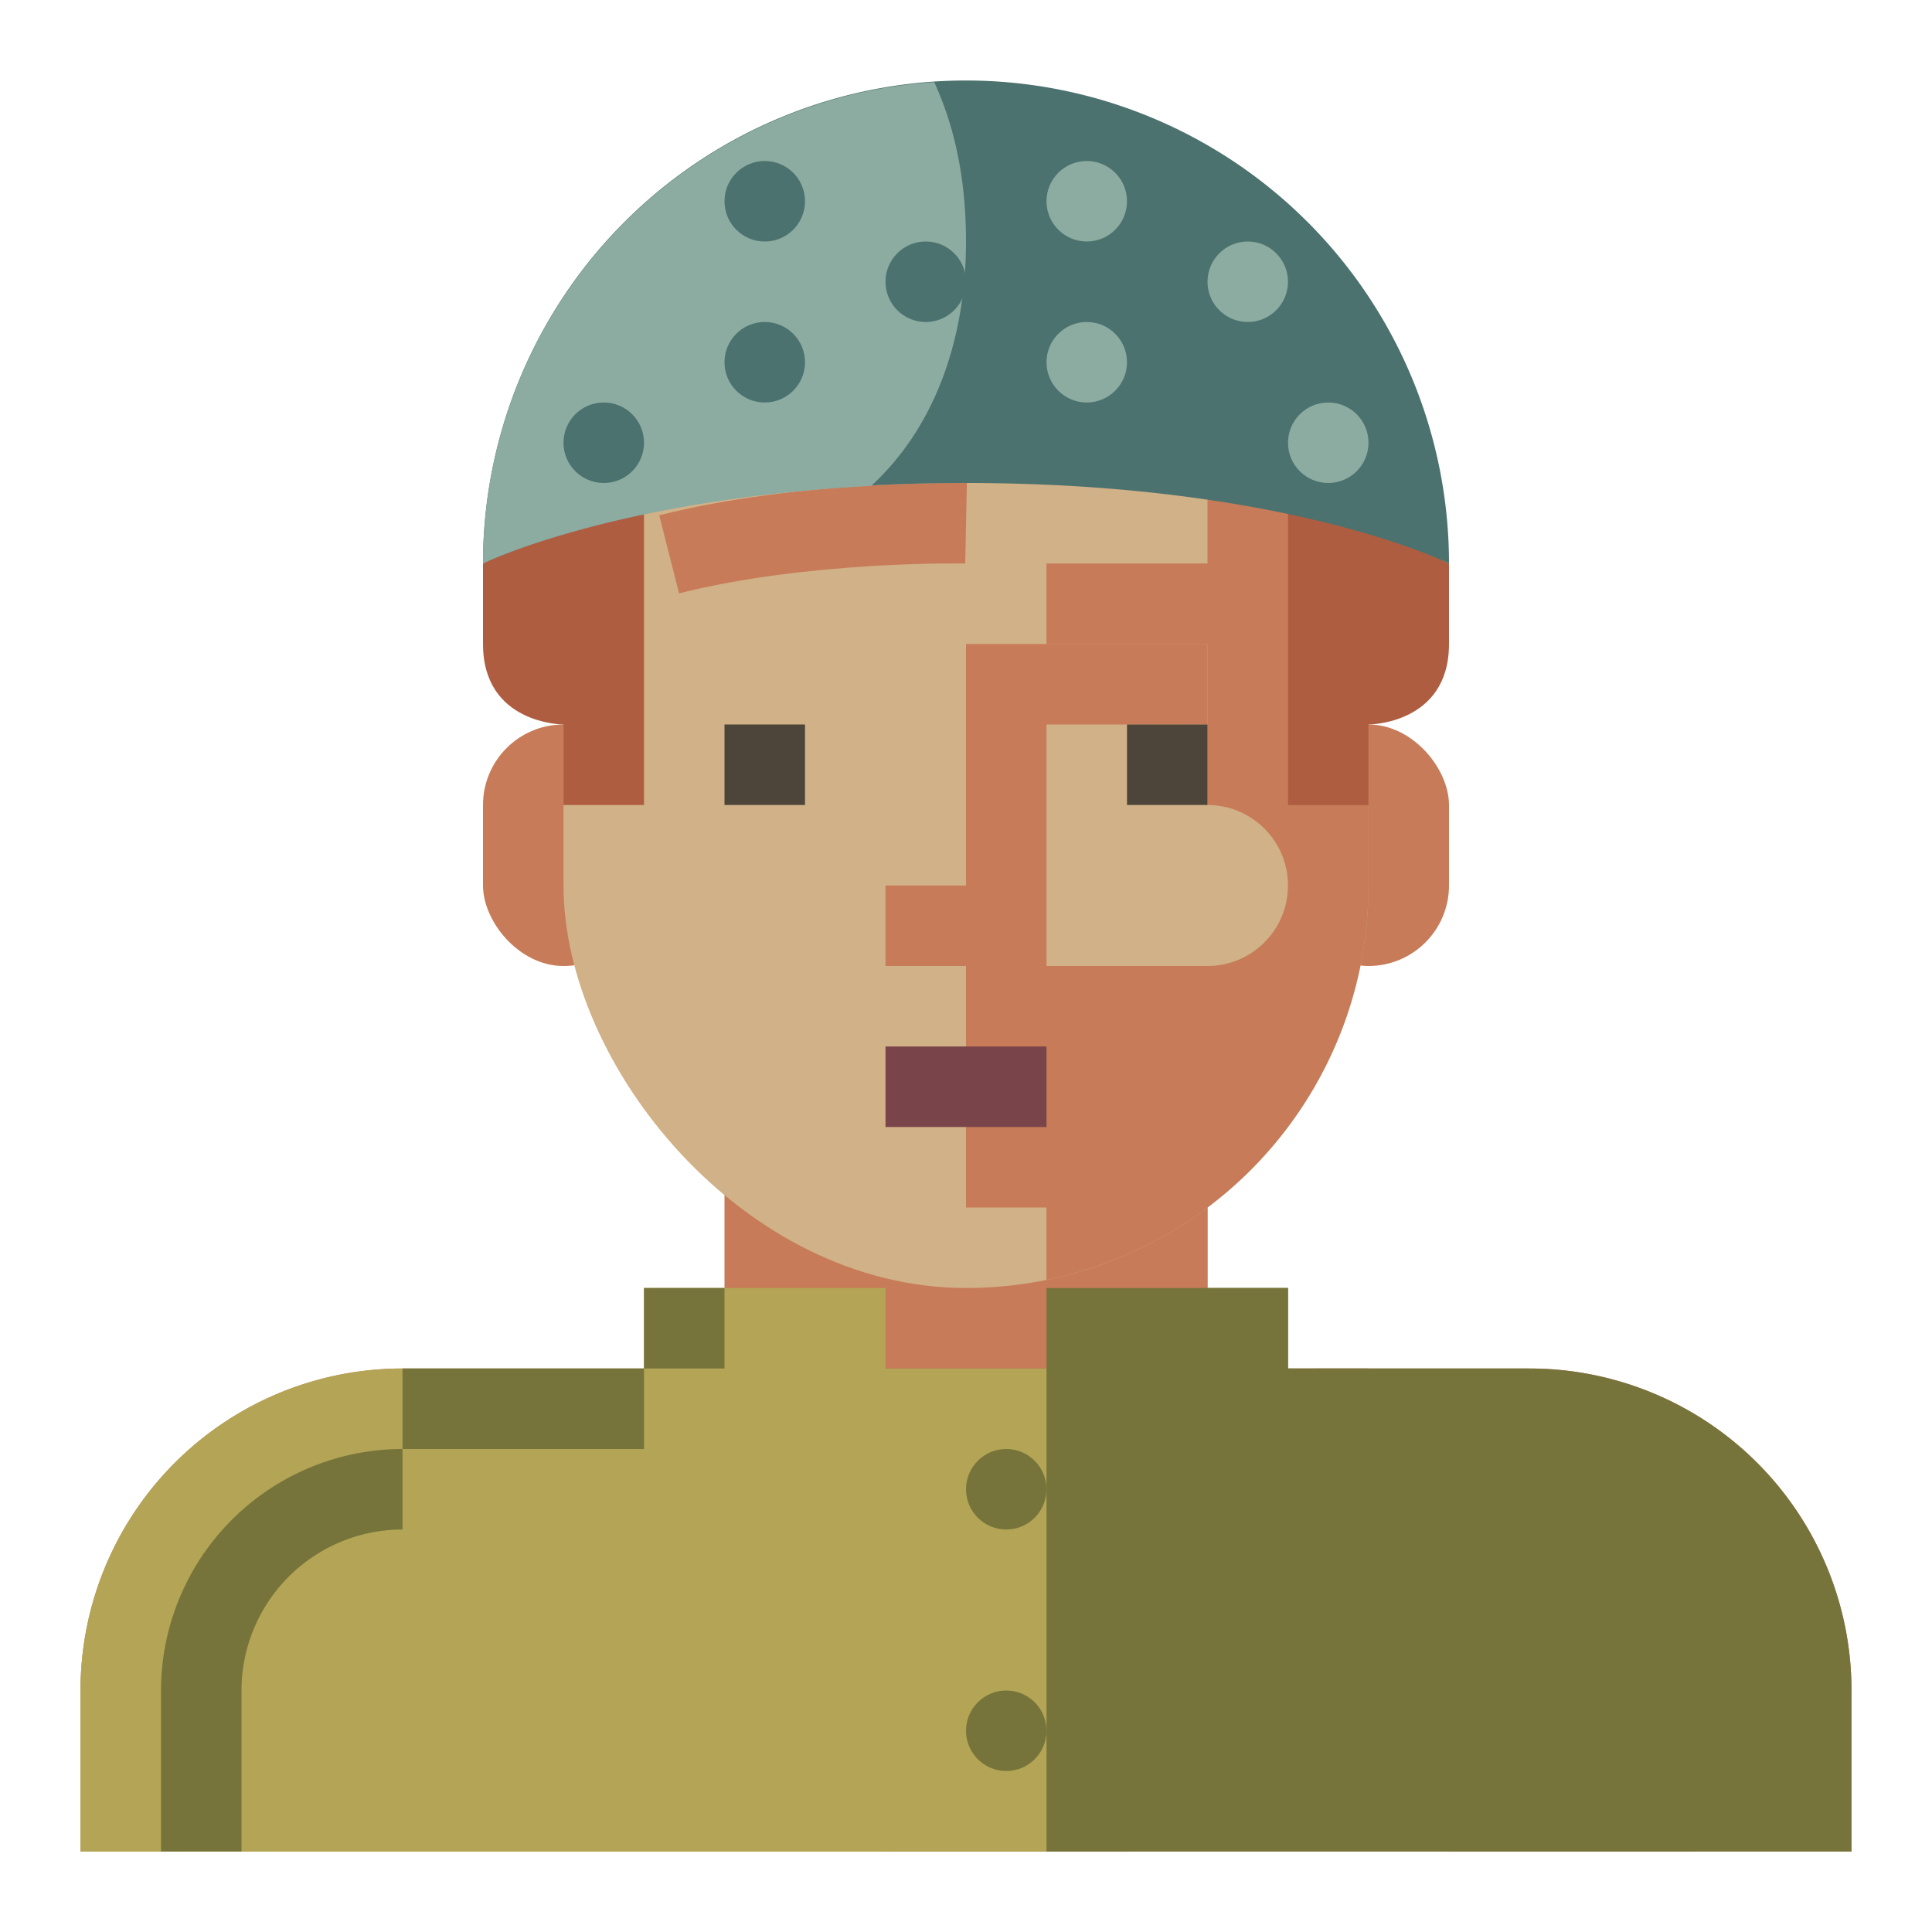 <svg xmlns="http://www.w3.org/2000/svg" viewBox="0 0 512 512" preserveAspectRatio="xMidYMid meet">
  <title>Male Muslim</title>
  <g id="male-muslim" data-name="Male Muslim">    <rect
       x="341.333"
       y="192"
       width="42.667"
       height="64"
       rx="21.333"
       ry="21.333"
       style="fill:#c77b58"
       id="rect1" />
    <rect
       x="128"
       y="192"
       width="42.667"
       height="64"
       rx="21.333"
       ry="21.333"
       style="fill:#c77b58"
       id="rect2" />
    <path
       d="m 192,277.333 v 64 a 21.333,21.333 0 0 1 -21.333,21.333 h -64 A 85.333,85.333 0 0 0 21.333,448 v 42.667 H 490.667 V 448 a 85.333,85.333 0 0 0 -85.333,-85.333 h -64 A 21.333,21.333 0 0 1 320,341.333 v -64 z"
       style="fill:#c77b58"
       id="path2" />
    <rect
       x="149.333"
       y="405.333"
       width="85.333"
       height="42.667"
       rx="21.333"
       ry="21.333"
       style="fill:#d1b187"
       id="rect3" />
    <circle
       cx="213.333"
       cy="426.667"
       r="21.333"
       style="fill:#d1b187"
       id="circle3" />
    <path
       d="M 341.333,362.667 A 21.334,21.334 0 0 1 320,341.333 v -64 h -64 v 85.333 h 21.333 V 384 h -42.667 v 21.333 a 21.333,21.333 0 1 0 42.667,0 h 85.333 v -42.667 z"
       style="fill:#c77b58"
       id="path3" />
    <path
       d="m 341.333,362.667 v -21.333 h -64 v 21.333 h -42.667 v 128 h 256 V 448 a 85.333,85.333 0 0 0 -85.333,-85.333 z"
       style="fill:#77743b;fill-opacity:1"
       id="path4" />
    <rect
       x="426.667"
       y="448"
       width="21.333"
       height="42.667"
       style="fill:#77743b"
       id="rect4" />
    <rect
       x="384"
       y="448"
       width="42.667"
       height="42.667"
       style="fill:#77743b;fill-opacity:1"
       id="rect5" />
    <rect
       x="256"
       y="384"
       width="42.667"
       height="106.667"
       style="fill:#77743b"
       id="rect6" />
    <path
       d="m 170.667,362.667 v -21.333 h 64 v 21.333 h 42.667 v 128 h -256 V 448 a 85.333,85.333 0 0 1 85.333,-85.333 z"
       style="fill:#b3a555"
       id="path6" />
    <rect
       x="149.333"
       y="42.667"
       width="213.333"
       height="298.667"
       rx="106.667"
       ry="106.667"
       style="fill:#d1b187"
       id="rect7" />
    <path
       d="m 320,64.483 v 84.85 h -42.667 v 21.333 H 320 v 42.667 a 21.333,21.333 0 0 1 21.333,21.333 v 8e-5 A 21.333,21.333 0 0 1 320,256 h -64 v 64 h 21.333 v 19.184 a 106.691,106.691 0 0 0 85.333,-104.517 v -85.333 c 0,-34.784 -16.901,-65.379 -42.667,-84.85 z"
       style="fill:#c77b58"
       id="path7" />
    <path
       d="m 179.958,157.25 -5.25,-20.688 C 211.667,127.208 254.375,128.042 256.229,128 l -0.438,21.333 c -0.438,-0.031 -41.708,-0.729 -75.833,7.917 z"
       style="fill:#c77b58"
       id="path8" />
    <polygon
       points="277.333,256 277.333,192 320,192 320,170.667 256,170.667 256,234.667 234.667,234.667 234.667,256 "
       style="fill:#c77b58"
       id="polygon8" />
    <rect
       x="298.667"
       y="192"
       width="21.333"
       height="21.333"
       style="fill:#4d4539"
       id="rect8" />
    <rect
       x="192"
       y="192"
       width="21.333"
       height="21.333"
       style="fill:#4d4539"
       id="rect9" />
    <rect
       x="234.667"
       y="277.333"
       width="42.667"
       height="21.333"
       style="fill:#79444a"
       id="rect10" />
    <path
       d="M 64,490.667 H 42.667 V 448 a 64.07,64.07 0 0 1 64,-64 v 21.333 A 42.716,42.716 0 0 0 64,448 Z"
       style="fill:#77743b;fill-opacity:1"
       id="path10" />
    <path
       d="m 341.333,128 v 85.333 h 21.333 V 192 c 0,0 21.333,0 21.333,-21.333 v -21.333 z"
       style="fill:#ae5d40;fill-opacity:1"
       id="path11" />
    <path
       d="m 128,149.333 v 21.333 C 128,192 149.333,192 149.333,192 v 21.333 h 21.333 V 128 Z"
       style="fill:#ae5d40"
       id="path12" />
    <path
       d="m 256,21.333 h 2.6e-4 A 128,128 0 0 1 384,149.333 v 1.2e-4 C 384,149.333 341.333,128 256,128 c -85.333,0 -128,21.333 -128,21.333 v -1.2e-4 A 128,128 0 0 1 256,21.333 Z"
       style="fill:#4b726e;fill-opacity:1"
       id="path13" />
    <path
       d="M 247.581,21.759 C 252.82,33.15 256,46.969 256,64 c 0,24.314 -7.314,48.349 -25.117,64.767 C 162.478,132.348 128,149.333 128,149.333 A 127.902,127.902 0 0 1 247.581,21.759 Z"
       style="fill:#8caba1"
       id="path14" />
    <circle
       cx="266.667"
       cy="394.667"
       r="10.667"
       style="fill:#77743b;fill-opacity:1"
       id="circle14" />
    <circle
       cx="266.667"
       cy="458.667"
       r="10.667"
       style="fill:#77743b;fill-opacity:1"
       id="circle15" />
    <rect
       x="341.333"
       y="362.667"
       width="64"
       height="21.333"
       style="fill:#77743b;fill-opacity:1"
       id="rect15" />
    <rect
       x="106.667"
       y="362.667"
       width="64"
       height="21.333"
       style="fill:#77743b;fill-opacity:1"
       id="rect16" />
    <rect
       x="170.667"
       y="341.333"
       width="21.333"
       height="21.333"
       style="fill:#77743b;fill-opacity:1"
       id="rect17" />
    <rect
       x="320"
       y="341.333"
       width="21.333"
       height="21.333"
       style="fill:#77743b"
       id="rect18" />
    <circle
       cx="288"
       cy="96"
       r="10.667"
       style="fill:#8caba1;fill-opacity:1"
       id="circle18" />
    <circle
       cx="202.667"
       cy="96"
       r="10.667"
       style="fill:#4b726e;fill-opacity:1"
       id="circle19" />
    <circle
       cx="202.667"
       cy="53.333"
       r="10.667"
       style="fill:#4b726e;fill-opacity:1"
       id="circle20" />
    <circle
       cx="330.667"
       cy="74.667"
       r="10.667"
       style="fill:#8caba1;fill-opacity:1"
       id="circle21" />
    <circle
       cx="288"
       cy="53.333"
       r="10.667"
       style="fill:#8caba1;fill-opacity:1"
       id="circle22" />
    <circle
       cx="352"
       cy="117.333"
       r="10.667"
       style="fill:#8caba1;fill-opacity:1"
       id="circle23" />
    <circle
       cx="245.333"
       cy="74.667"
       r="10.667"
       style="fill:#4b726e;fill-opacity:1"
       id="circle24" />
    <circle
       cx="160"
       cy="117.333"
       r="10.667"
       style="fill:#4b726e;fill-opacity:1"
       id="circle25" />
  </g>
</svg>
